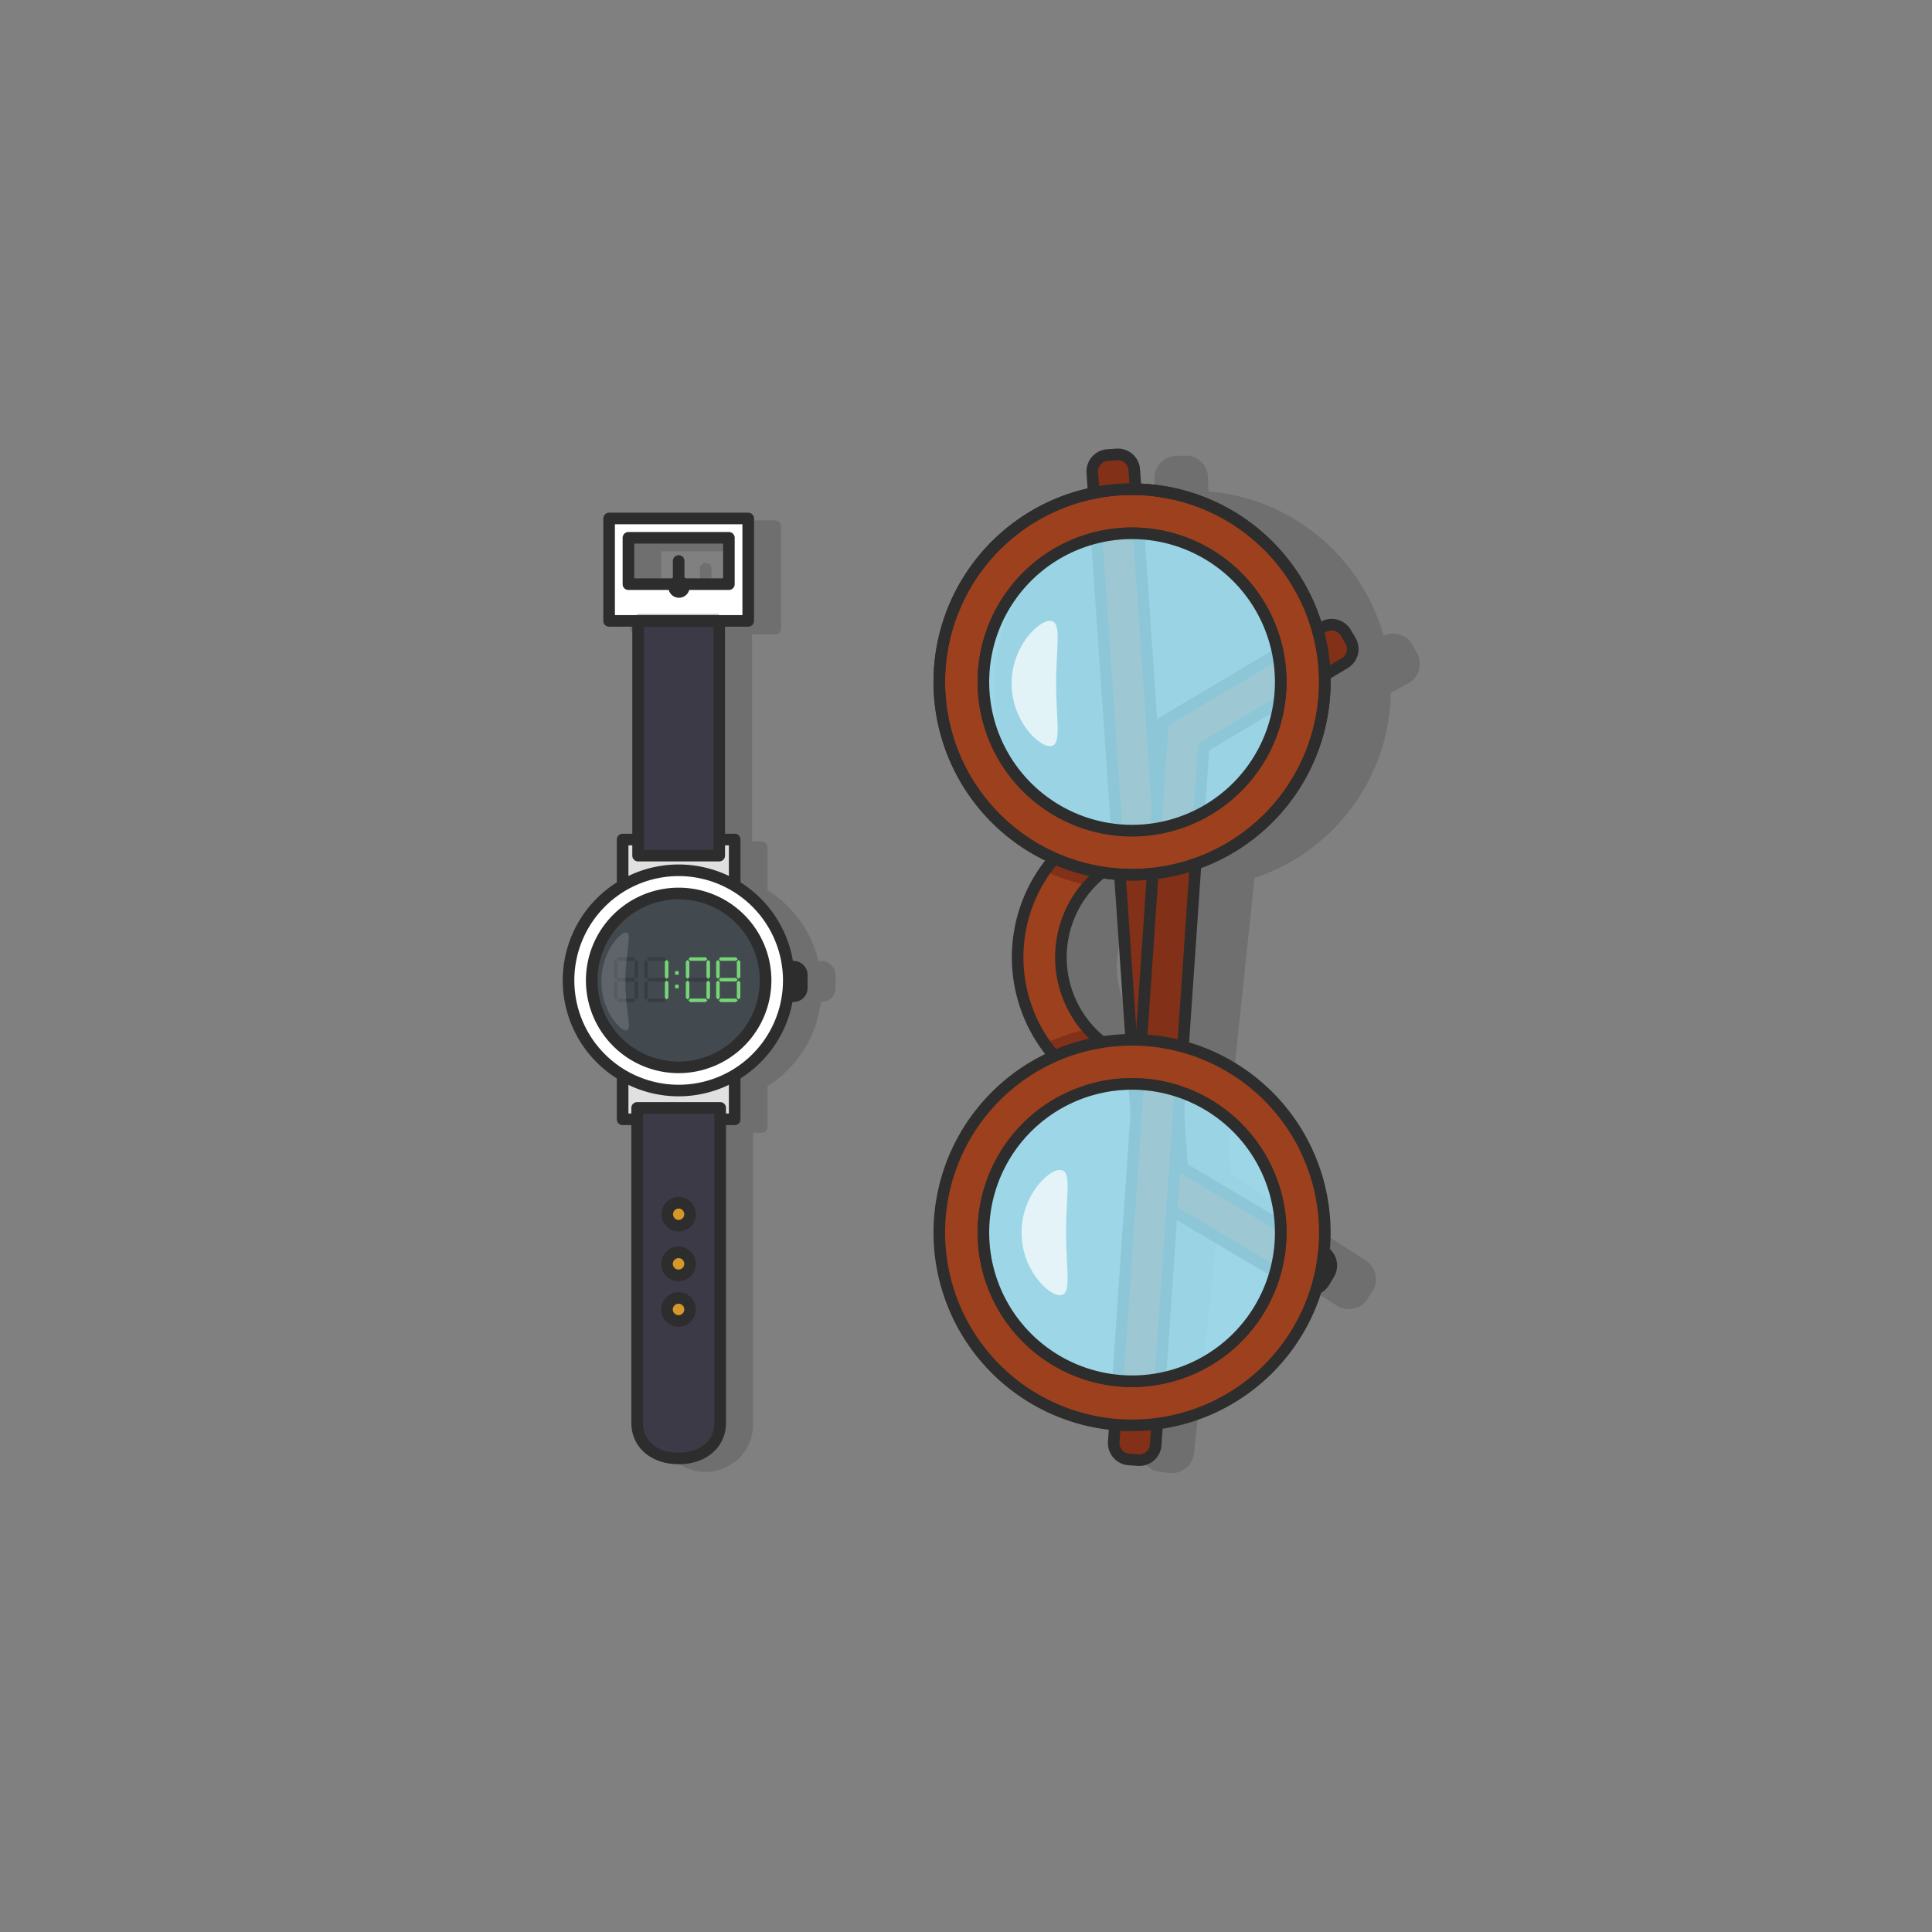 <?xml version="1.0" encoding="UTF-8"?><svg xmlns="http://www.w3.org/2000/svg" viewBox="0 0 1000 1000" x="0px" y="0px" width="1000px" height="1000px" version="1.1" xmlns:xlink="http://www.w3.org/1999/xlink"><rect x="0" y="0" width="1000" height="1000" fill="#808080" stroke="none"/><g style="isolation:isolate"><g id="Layer_1" data-name="Layer 1"><g opacity="0.2" style="mix-blend-mode:multiply"><path d="M329.274,272.369v53h72v-53Zm62,34h-52v-24h52Z" fill="#2d2d2d" stroke="#2d2d2d" stroke-linecap="round" stroke-linejoin="round" stroke-width="6"/><line x1="365.274" y1="294.369" x2="365.274" y2="306.369" fill="#2d2d2d" stroke="#2d2d2d" stroke-linecap="round" stroke-linejoin="round" stroke-width="6"/><rect x="336.274" y="438.535" width="58" height="23.821" stroke-width="6" stroke="#2d2d2d" stroke-linecap="round" stroke-linejoin="round" fill="#2d2d2d"/><rect x="336.274" y="559.535" width="58" height="23.821" stroke-width="6" stroke="#2d2d2d" stroke-linecap="round" stroke-linejoin="round" fill="#2d2d2d"/><circle cx="365.274" cy="511.46" r="56.997" fill="#2d2d2d" stroke="#2d2d2d" stroke-linecap="round" stroke-linejoin="round" stroke-width="6"/><rect x="419.6" y="500.373" width="9.9" height="15.25" rx="4.23" stroke-width="6" stroke="#2d2d2d" stroke-linecap="round" stroke-linejoin="round" fill="#2d2d2d"/><rect x="344.274" y="325.469" width="42" height="121.399" stroke-width="6" stroke="#2d2d2d" stroke-linecap="round" stroke-linejoin="round" fill="#2d2d2d"/><path d="M343.774,577.457h43a0,0,0,0,1,0,0V737.369a21.5,21.5,0,0,1-21.5,21.5h0a21.5,21.5,0,0,1-21.5-21.5V577.457A0,0,0,0,1,343.774,577.457Z" fill="#2d2d2d" stroke="#2d2d2d" stroke-linecap="round" stroke-linejoin="round" stroke-width="6"/></g><g opacity="0.2" style="mix-blend-mode:multiply"><path d="M579.809,559.167l20.636-12.388a56.013,56.013,0,0,1,11.292-99.412l-22.92-13.442a78.363,78.363,0,0,0-9.008,125.242Z" fill="#2d2d2d" stroke="#2d2d2d" stroke-linecap="round" stroke-linejoin="round" stroke-width="6"/><path d="M705.33,654.944l-71.417-45.973L622.261,247.054a8.5,8.5,0,0,0-8.766-8.22l-4.775.154a8.5,8.5,0,0,0-8.219,8.766l12.018,373.31h0l-.013.021,81.037,52.165a8.5,8.5,0,0,0,11.743-2.545l2.586-4.017A8.5,8.5,0,0,0,705.33,654.944Z" fill="#2d2d2d" stroke="#2d2d2d" stroke-linecap="round" stroke-linejoin="round" stroke-width="6"/><path d="M727.471,351.08l-74.564,40.671L615.032,751.87a8.5,8.5,0,0,1-9.339,7.561l-4.751-.5a8.5,8.5,0,0,1-7.562-9.339l39.067-371.454h0l-.012-.022,84.607-46.149a8.5,8.5,0,0,1,11.528,3.39l2.288,4.195A8.5,8.5,0,0,1,727.471,351.08Z" fill="#2d2d2d" stroke="#2d2d2d" stroke-linecap="round" stroke-linejoin="round" stroke-width="6"/><circle cx="617.127" cy="356.814" r="99.773" fill="#2d2d2d" stroke="#2d2d2d" stroke-linecap="round" stroke-linejoin="round" stroke-width="6"/></g><path d="M684.916,647.715l-73.039-43.351L587.1,243.108a8.5,8.5,0,0,0-9.059-7.9l-4.766.327a8.5,8.5,0,0,0-7.9,9.059l25.559,372.627h0l-.013.022,82.876,49.19a8.5,8.5,0,0,0,11.644-2.97l2.439-4.109A8.5,8.5,0,0,0,684.916,647.715Z" fill="#823017"/><path d="M556,556.556l20.173-13.128a56.013,56.013,0,0,1,7.676-99.756l-23.393-12.6A78.363,78.363,0,0,0,556,556.556Z" fill="#9d401e"/><path d="M533.728,495.481a78.235,78.235,0,0,1,30.763-62.237l-4.034-2.174A78.363,78.363,0,0,0,556,556.556l3.961-2.578A78.173,78.173,0,0,1,533.728,495.481Z" fill="#9d401e" opacity="0.46" style="mix-blend-mode:screen"/><path d="M540.725,450.792a106.872,106.872,0,0,0,22.507,7.546,56.146,56.146,0,0,1,20.618-14.666l-23.393-12.6A78.9,78.9,0,0,0,540.725,450.792Z" fill="#823017"/><path d="M556,556.556l20.173-13.128a56.276,56.276,0,0,1-12.951-10.8,106.921,106.921,0,0,0-22.494,7.542A78.911,78.911,0,0,0,556,556.556Z" fill="#823017"/><path d="M556,559.556a3,3,0,0,1-1.882-.663,81.364,81.364,0,0,1,4.626-130.287,3,3,0,0,1,3.135-.177l23.393,12.6a3,3,0,0,1-.282,5.416,53.012,53.012,0,0,0-7.263,94.414,3,3,0,0,1,.084,5.081L557.638,559.07A2.993,2.993,0,0,1,556,559.556ZM560.678,434.6a75.357,75.357,0,0,0-4.463,118.24L570.7,543.41a59.018,59.018,0,0,1,6.5-99.913Z" fill="#2d2d2d"/><path d="M678.121,670.624a11.433,11.433,0,0,1-5.849-1.607L589.4,619.827a3,3,0,0,1-1.469-2.639L562.384,244.8a11.5,11.5,0,0,1,10.683-12.257l4.767-.327A11.5,11.5,0,0,1,590.091,242.9l24.671,359.685,71.685,42.548a11.5,11.5,0,0,1,4.019,15.755L688.027,665A11.5,11.5,0,0,1,678.121,670.624Zm-84.3-55.146,81.512,48.378a5.5,5.5,0,0,0,7.532-1.92l2.439-4.109a5.5,5.5,0,0,0-1.921-7.532h0l-73.039-43.352a3,3,0,0,1-1.462-2.375L584.1,243.313a5.494,5.494,0,0,0-5.86-5.107l-4.766.326a5.5,5.5,0,0,0-5.108,5.86Z" fill="#2d2d2d"/><path d="M696.013,343.247,622.975,386.6,598.2,747.854a8.5,8.5,0,0,1-9.058,7.895l-4.767-.327a8.5,8.5,0,0,1-7.895-9.058l25.559-372.628h0l-.013-.022,82.877-49.19a8.5,8.5,0,0,1,11.644,2.97l2.438,4.108A8.5,8.5,0,0,1,696.013,343.247Z" fill="#823017"/><path d="M589.735,758.77q-.4,0-.8-.028l-4.767-.327a11.5,11.5,0,0,1-10.684-12.256l25.554-372.537a3,3,0,0,1,1.458-2.487l82.877-49.19a11.511,11.511,0,0,1,15.755,4.018l2.438,4.109a11.5,11.5,0,0,1-4.018,15.755l-71.686,42.547L601.188,748.059a11.5,11.5,0,0,1-11.453,10.711Zm15.186-383.286L579.468,746.569a5.495,5.495,0,0,0,5.107,5.86l4.767.327a5.5,5.5,0,0,0,5.86-5.108l24.779-361.255a3,3,0,0,1,1.462-2.375l73.039-43.351a5.495,5.495,0,0,0,1.921-7.532l-2.438-4.109a5.5,5.5,0,0,0-7.532-1.922Zm91.093-32.237h0Z" fill="#2d2d2d"/><path d="M585.951,253.21a99.773,99.773,0,1,0,99.772,99.773A99.773,99.773,0,0,0,585.951,253.21Zm0,176.719A76.947,76.947,0,1,1,662.9,352.983,76.947,76.947,0,0,1,585.951,429.929Z" fill="#9d401e"/><g opacity="0.6" style="mix-blend-mode:screen"><path d="M494.178,352.983A99.769,99.769,0,0,1,589.951,253.3c-1.328-.053-2.66-.087-4-.087a99.773,99.773,0,1,0,0,199.545c1.34,0,2.672-.034,4-.086A99.77,99.77,0,0,1,494.178,352.983Z" fill="#9d401e"/><path d="M589.951,429.826q1.987.1,4,.1a76.947,76.947,0,0,0,0-153.893q-2.013,0-4,.1a76.947,76.947,0,0,1,0,153.686Z" fill="#9d401e"/></g><path d="M585.951,455.755A102.773,102.773,0,1,1,688.724,352.983,102.889,102.889,0,0,1,585.951,455.755Zm0-199.545a96.773,96.773,0,1,0,96.773,96.773A96.883,96.883,0,0,0,585.951,256.21Zm0,176.719A79.947,79.947,0,1,1,665.9,352.983,80.036,80.036,0,0,1,585.951,432.929Zm0-153.893A73.947,73.947,0,1,0,659.9,352.983,74.03,74.03,0,0,0,585.951,279.036Z" fill="#2d2d2d"/><path d="M585.951,455.755A102.773,102.773,0,1,1,688.724,352.983,102.889,102.889,0,0,1,585.951,455.755Zm0-199.545a96.773,96.773,0,1,0,96.773,96.773A96.883,96.883,0,0,0,585.951,256.21Z" fill="#2d2d2d"/><circle cx="585.951" cy="352.983" r="76.946" fill="#a4ecff" opacity="0.81"/><path d="M585.951,432.929A79.947,79.947,0,1,1,665.9,352.983,80.036,80.036,0,0,1,585.951,432.929Zm0-153.893A73.947,73.947,0,1,0,659.9,352.983,74.03,74.03,0,0,0,585.951,279.036Z" fill="#2d2d2d"/><path d="M585.951,538.206a99.773,99.773,0,1,0,99.772,99.773A99.773,99.773,0,0,0,585.951,538.206Zm0,176.719A76.946,76.946,0,1,1,662.9,637.979,76.947,76.947,0,0,1,585.951,714.925Z" fill="#9d401e"/><g opacity="0.6" style="mix-blend-mode:screen"><path d="M589.951,714.822q1.987.1,4,.1a76.946,76.946,0,1,0,0-153.892q-2.013,0-4,.1a76.947,76.947,0,0,1,0,153.686Z" fill="#9d401e"/><path d="M494.178,637.979a99.769,99.769,0,0,1,95.773-99.686c-1.328-.052-2.66-.087-4-.087a99.773,99.773,0,0,0,0,199.546c1.34,0,2.672-.035,4-.087A99.77,99.77,0,0,1,494.178,637.979Z" fill="#9d401e"/></g><path d="M585.951,740.752A102.773,102.773,0,1,1,688.724,637.979,102.89,102.89,0,0,1,585.951,740.752Zm0-199.546a96.773,96.773,0,1,0,96.773,96.773A96.883,96.883,0,0,0,585.951,541.206Zm0,176.719A79.947,79.947,0,1,1,665.9,637.979,80.036,80.036,0,0,1,585.951,717.925Zm0-153.893A73.947,73.947,0,1,0,659.9,637.979,74.03,74.03,0,0,0,585.951,564.032Z" fill="#2d2d2d"/><circle cx="585.951" cy="637.979" r="76.946" fill="#a4ecff" opacity="0.81"/><path d="M585.951,717.925A79.947,79.947,0,1,1,665.9,637.979,80.036,80.036,0,0,1,585.951,717.925Zm0-153.893A73.947,73.947,0,1,0,659.9,637.979,74.03,74.03,0,0,0,585.951,564.032Z" fill="#2d2d2d"/><g opacity="0.71"><path d="M546.661,353.769c-.14,18.736,3.31,32.521-3.189,32.4-6.212.121-19.965-13.665-19.826-32.4-.14-18.736,13.614-32.522,19.826-32.4C549.971,321.247,546.521,335.033,546.661,353.769Z" fill="#fff"/></g><g opacity="0.71"><path d="M551.8,637.979c-.14,18.736,3.31,32.521-3.188,32.4-6.212.121-19.967-13.665-19.826-32.4-.14-18.736,13.613-32.522,19.826-32.4C555.115,605.457,551.664,619.243,551.8,637.979Z" fill="#fff"/></g><path d="M410.77,518.623h-1.44a7.238,7.238,0,0,1-7.23-7.23V504.6a7.239,7.239,0,0,1,7.23-7.231h1.44A7.239,7.239,0,0,1,418,504.6v6.789A7.238,7.238,0,0,1,410.77,518.623Zm-1.44-15.25a1.232,1.232,0,0,0-1.23,1.231v6.789a1.232,1.232,0,0,0,1.23,1.23h1.44a1.232,1.232,0,0,0,1.23-1.23V504.6a1.232,1.232,0,0,0-1.23-1.231Z" fill="#2d2d2d"/><rect x="405.1" y="500.373" width="9.9" height="15.25" rx="4.23" fill="#2d2d2d"/><path d="M315.274,268.369v53h72v-53Zm62,34h-52v-24h52Z" fill="#fff"/><path d="M387.273,324.369h-72a3,3,0,0,1-3-3v-53a3,3,0,0,1,3-3h72a3,3,0,0,1,3,3v53A3,3,0,0,1,387.273,324.369Zm-69-6h66v-47h-66Zm59-13h-52a3,3,0,0,1-3-3v-24a3,3,0,0,1,3-3h52a3,3,0,0,1,3,3v24A3,3,0,0,1,377.273,305.369Zm-49-6h46v-18h-46Z" fill="#2d2d2d"/><path d="M351.273,305.369a3,3,0,0,1-3-3v-12a3,3,0,0,1,6,0v12A3,3,0,0,1,351.273,305.369Z" fill="#2d2d2d"/><rect x="322.274" y="434.535" width="58" height="23.821" fill="#e0e0e0"/><path d="M380.273,461.356h-58a3,3,0,0,1-3-3V434.535a3,3,0,0,1,3-3h58a3,3,0,0,1,3,3v23.821A3,3,0,0,1,380.273,461.356Zm-55-6h52V437.535h-52Z" fill="#2d2d2d"/><rect x="322.274" y="555.535" width="58" height="23.821" fill="#e0e0e0"/><path d="M380.273,582.356h-58a3,3,0,0,1-3-3V555.535a3,3,0,0,1,3-3h58a3,3,0,0,1,3,3v23.821A3,3,0,0,1,380.273,582.356Zm-55-6h52V558.535h-52Z" fill="#2d2d2d"/><circle cx="351.274" cy="507.46" r="56.997" fill="#fff"/><path d="M351.273,567.457a60,60,0,1,1,60-60A60.066,60.066,0,0,1,351.273,567.457Zm0-113.994a54,54,0,1,0,54,54A54.059,54.059,0,0,0,351.273,453.463Z" fill="#2d2d2d"/><circle cx="351.274" cy="507.46" r="44.997" fill="#42494f"/><path d="M351.273,555.457a48,48,0,1,1,48-48A48.052,48.052,0,0,1,351.273,555.457Zm0-89.994a42,42,0,1,0,42,42A42.045,42.045,0,0,0,351.273,465.463Z" fill="#2d2d2d"/><rect x="330.274" y="321.469" width="42" height="121.399" fill="#3c3a47"/><rect x="329.774" y="431.071" width="42.26" height="11.543" fill="#3c3a47" opacity="0.3" style="mix-blend-mode:overlay"/><rect x="329.774" y="317.698" width="42.26" height="11.543" fill="#3c3a47" opacity="0.3" style="mix-blend-mode:overlay"/><path d="M372.273,445.869h-42a3,3,0,0,1-3-3v-121.4a3,3,0,0,1,3-3h42a3,3,0,0,1,3,3v121.4A3,3,0,0,1,372.273,445.869Zm-39-6h36v-115.4h-36Z" fill="#2d2d2d"/><path d="M329.774,573.457h43a0,0,0,0,1,0,0V736.369a18.5,18.5,0,0,1-18.5,18.5h-3a21.5,21.5,0,0,1-21.5-21.5V573.457A0,0,0,0,1,329.774,573.457Z" fill="#3c3a47"/><rect x="329.774" y="573.457" width="42.26" height="11.543" fill="#3c3a47" opacity="0.3" style="mix-blend-mode:overlay"/><path d="M351.274,757.868c-14.425,0-24.5-8.841-24.5-21.5V573.457a3,3,0,0,1,3-3h43a3,3,0,0,1,3,3V736.368C375.773,749.027,365.7,757.868,351.274,757.868Zm-18.5-181.411V736.368c0,7.151,4.846,15.5,18.5,15.5h0c13.655,0,18.5-8.349,18.5-15.5V576.457Z" fill="#2d2d2d"/><polygon points="317.749 505.734 317.749 497.744 318.665 496.828 319.581 497.744 319.581 505.734 318.665 506.65 317.749 505.734" fill="#373e42"/><polygon points="328.435 505.734 328.435 497.744 329.351 496.828 330.267 497.744 330.267 505.734 329.351 506.65 328.435 505.734" fill="#373e42"/><polygon points="320.013 497.313 319.097 496.397 320.013 495.481 328.003 495.481 328.919 496.397 328.003 497.313 320.013 497.313" fill="#373e42"/><polygon points="320.013 507.998 319.097 507.082 320.013 506.166 328.003 506.166 328.919 507.082 328.003 507.998 320.013 507.998" fill="#373e42"/><polygon points="317.749 516.42 317.749 508.43 318.665 507.514 319.581 508.43 319.581 516.42 318.665 517.336 317.749 516.42" fill="#373e42"/><polygon points="328.435 516.42 328.435 508.43 329.351 507.514 330.267 508.43 330.267 516.42 329.351 517.336 328.435 516.42" fill="#373e42"/><polygon points="320.013 518.683 319.097 517.767 320.013 516.852 328.003 516.852 328.919 517.767 328.003 518.683 320.013 518.683" fill="#373e42"/><polygon points="333.456 505.734 333.456 497.744 334.371 496.828 335.287 497.744 335.287 505.734 334.371 506.65 333.456 505.734" fill="#373e42"/><polygon points="344.141 505.734 344.141 497.744 345.057 496.828 345.973 497.744 345.973 505.734 345.057 506.65 344.141 505.734" fill="#76d676"/><polygon points="335.719 497.313 334.803 496.397 335.719 495.481 343.709 495.481 344.625 496.397 343.709 497.313 335.719 497.313" fill="#373e42"/><polygon points="335.719 507.998 334.803 507.082 335.719 506.166 343.709 506.166 344.625 507.082 343.709 507.998 335.719 507.998" fill="#373e42"/><polygon points="333.456 516.42 333.456 508.43 334.371 507.514 335.287 508.43 335.287 516.42 334.371 517.336 333.456 516.42" fill="#373e42"/><polygon points="344.141 516.42 344.141 508.43 345.057 507.514 345.973 508.43 345.973 516.42 345.057 517.336 344.141 516.42" fill="#76d676"/><polygon points="335.719 518.683 334.803 517.767 335.719 516.852 343.709 516.852 344.625 517.767 343.709 518.683 335.719 518.683" fill="#373e42"/><polygon points="354.98 505.734 354.98 497.744 355.896 496.828 356.812 497.744 356.812 505.734 355.896 506.65 354.98 505.734" fill="#76d676"/><polygon points="365.665 505.734 365.665 497.744 366.581 496.828 367.497 497.744 367.497 505.734 366.581 506.65 365.665 505.734" fill="#76d676"/><polygon points="357.244 497.313 356.328 496.397 357.244 495.481 365.234 495.481 366.15 496.397 365.234 497.313 357.244 497.313" fill="#76d676"/><polygon points="357.244 507.998 356.328 507.082 357.244 506.166 365.234 506.166 366.15 507.082 365.234 507.998 357.244 507.998" fill="#373e42"/><polygon points="354.98 516.42 354.98 508.43 355.896 507.514 356.812 508.43 356.812 516.42 355.896 517.336 354.98 516.42" fill="#76d676"/><polygon points="365.665 516.42 365.665 508.43 366.581 507.514 367.497 508.43 367.497 516.42 366.581 517.336 365.665 516.42" fill="#76d676"/><polygon points="357.244 518.683 356.328 517.767 357.244 516.852 365.234 516.852 366.15 517.767 365.234 518.683 357.244 518.683" fill="#76d676"/><polygon points="370.686 505.734 370.686 497.744 371.602 496.828 372.518 497.744 372.518 505.734 371.602 506.65 370.686 505.734" fill="#76d676"/><polygon points="381.372 505.734 381.372 497.744 382.288 496.828 383.203 497.744 383.203 505.734 382.288 506.65 381.372 505.734" fill="#76d676"/><polygon points="372.95 497.313 372.034 496.397 372.95 495.481 380.94 495.481 381.856 496.397 380.94 497.313 372.95 497.313" fill="#76d676"/><polygon points="372.95 507.998 372.034 507.082 372.95 506.166 380.94 506.166 381.856 507.082 380.94 507.998 372.95 507.998" fill="#76d676"/><polygon points="370.686 516.42 370.686 508.43 371.602 507.514 372.518 508.43 372.518 516.42 371.602 517.336 370.686 516.42" fill="#76d676"/><polygon points="381.372 516.42 381.372 508.43 382.288 507.514 383.203 508.43 383.203 516.42 382.288 517.336 381.372 516.42" fill="#76d676"/><polygon points="372.95 518.683 372.034 517.767 372.95 516.852 380.94 516.852 381.856 517.767 380.94 518.683 372.95 518.683" fill="#76d676"/><rect x="349.442" y="502.681" width="1.832" height="1.832" fill="#76d676"/><rect x="349.442" y="509.681" width="1.832" height="1.832" fill="#76d676"/><path d="M351.44,309.4a5.506,5.506,0,0,1-5.5-5.5v-.333a5.5,5.5,0,0,1,11,0v.333A5.506,5.506,0,0,1,351.44,309.4Zm-.471-5.666a.527.527,0,0,0,.943,0A.527.527,0,0,0,350.969,303.739Z" fill="#2d2d2d"/><ellipse cx="351.274" cy="628.488" rx="5.899" ry="5.958" fill="#fff"/><ellipse cx="351.274" cy="628.488" rx="5.899" ry="5.958" fill="#d59729" stroke="#2d2d2d" stroke-linecap="round" stroke-linejoin="round" stroke-width="6"/><ellipse cx="351.274" cy="654.173" rx="5.899" ry="5.958" fill="#d59729"/><path d="M351.273,663.131a8.958,8.958,0,1,1,8.9-8.958A8.939,8.939,0,0,1,351.273,663.131Zm0-11.916a2.959,2.959,0,1,0,2.9,2.958A2.932,2.932,0,0,0,351.273,651.215Z" fill="#2d2d2d"/><ellipse cx="351.274" cy="677.769" rx="5.899" ry="5.958" fill="#d59729"/><path d="M351.273,686.728a8.959,8.959,0,1,1,8.9-8.958A8.939,8.939,0,0,1,351.273,686.728Zm0-11.917a2.959,2.959,0,1,0,2.9,2.959A2.932,2.932,0,0,0,351.273,674.811Z" fill="#2d2d2d"/><g opacity="0.15"><path d="M323.711,508c-.109,14.658,3.839,25.443.3,25.348-3.318.1-12.829-10.691-12.72-25.348-.109-14.657,9.4-25.443,12.72-25.348C327.55,482.555,323.6,493.34,323.711,508Z" fill="#fff"/></g></g></g></svg>